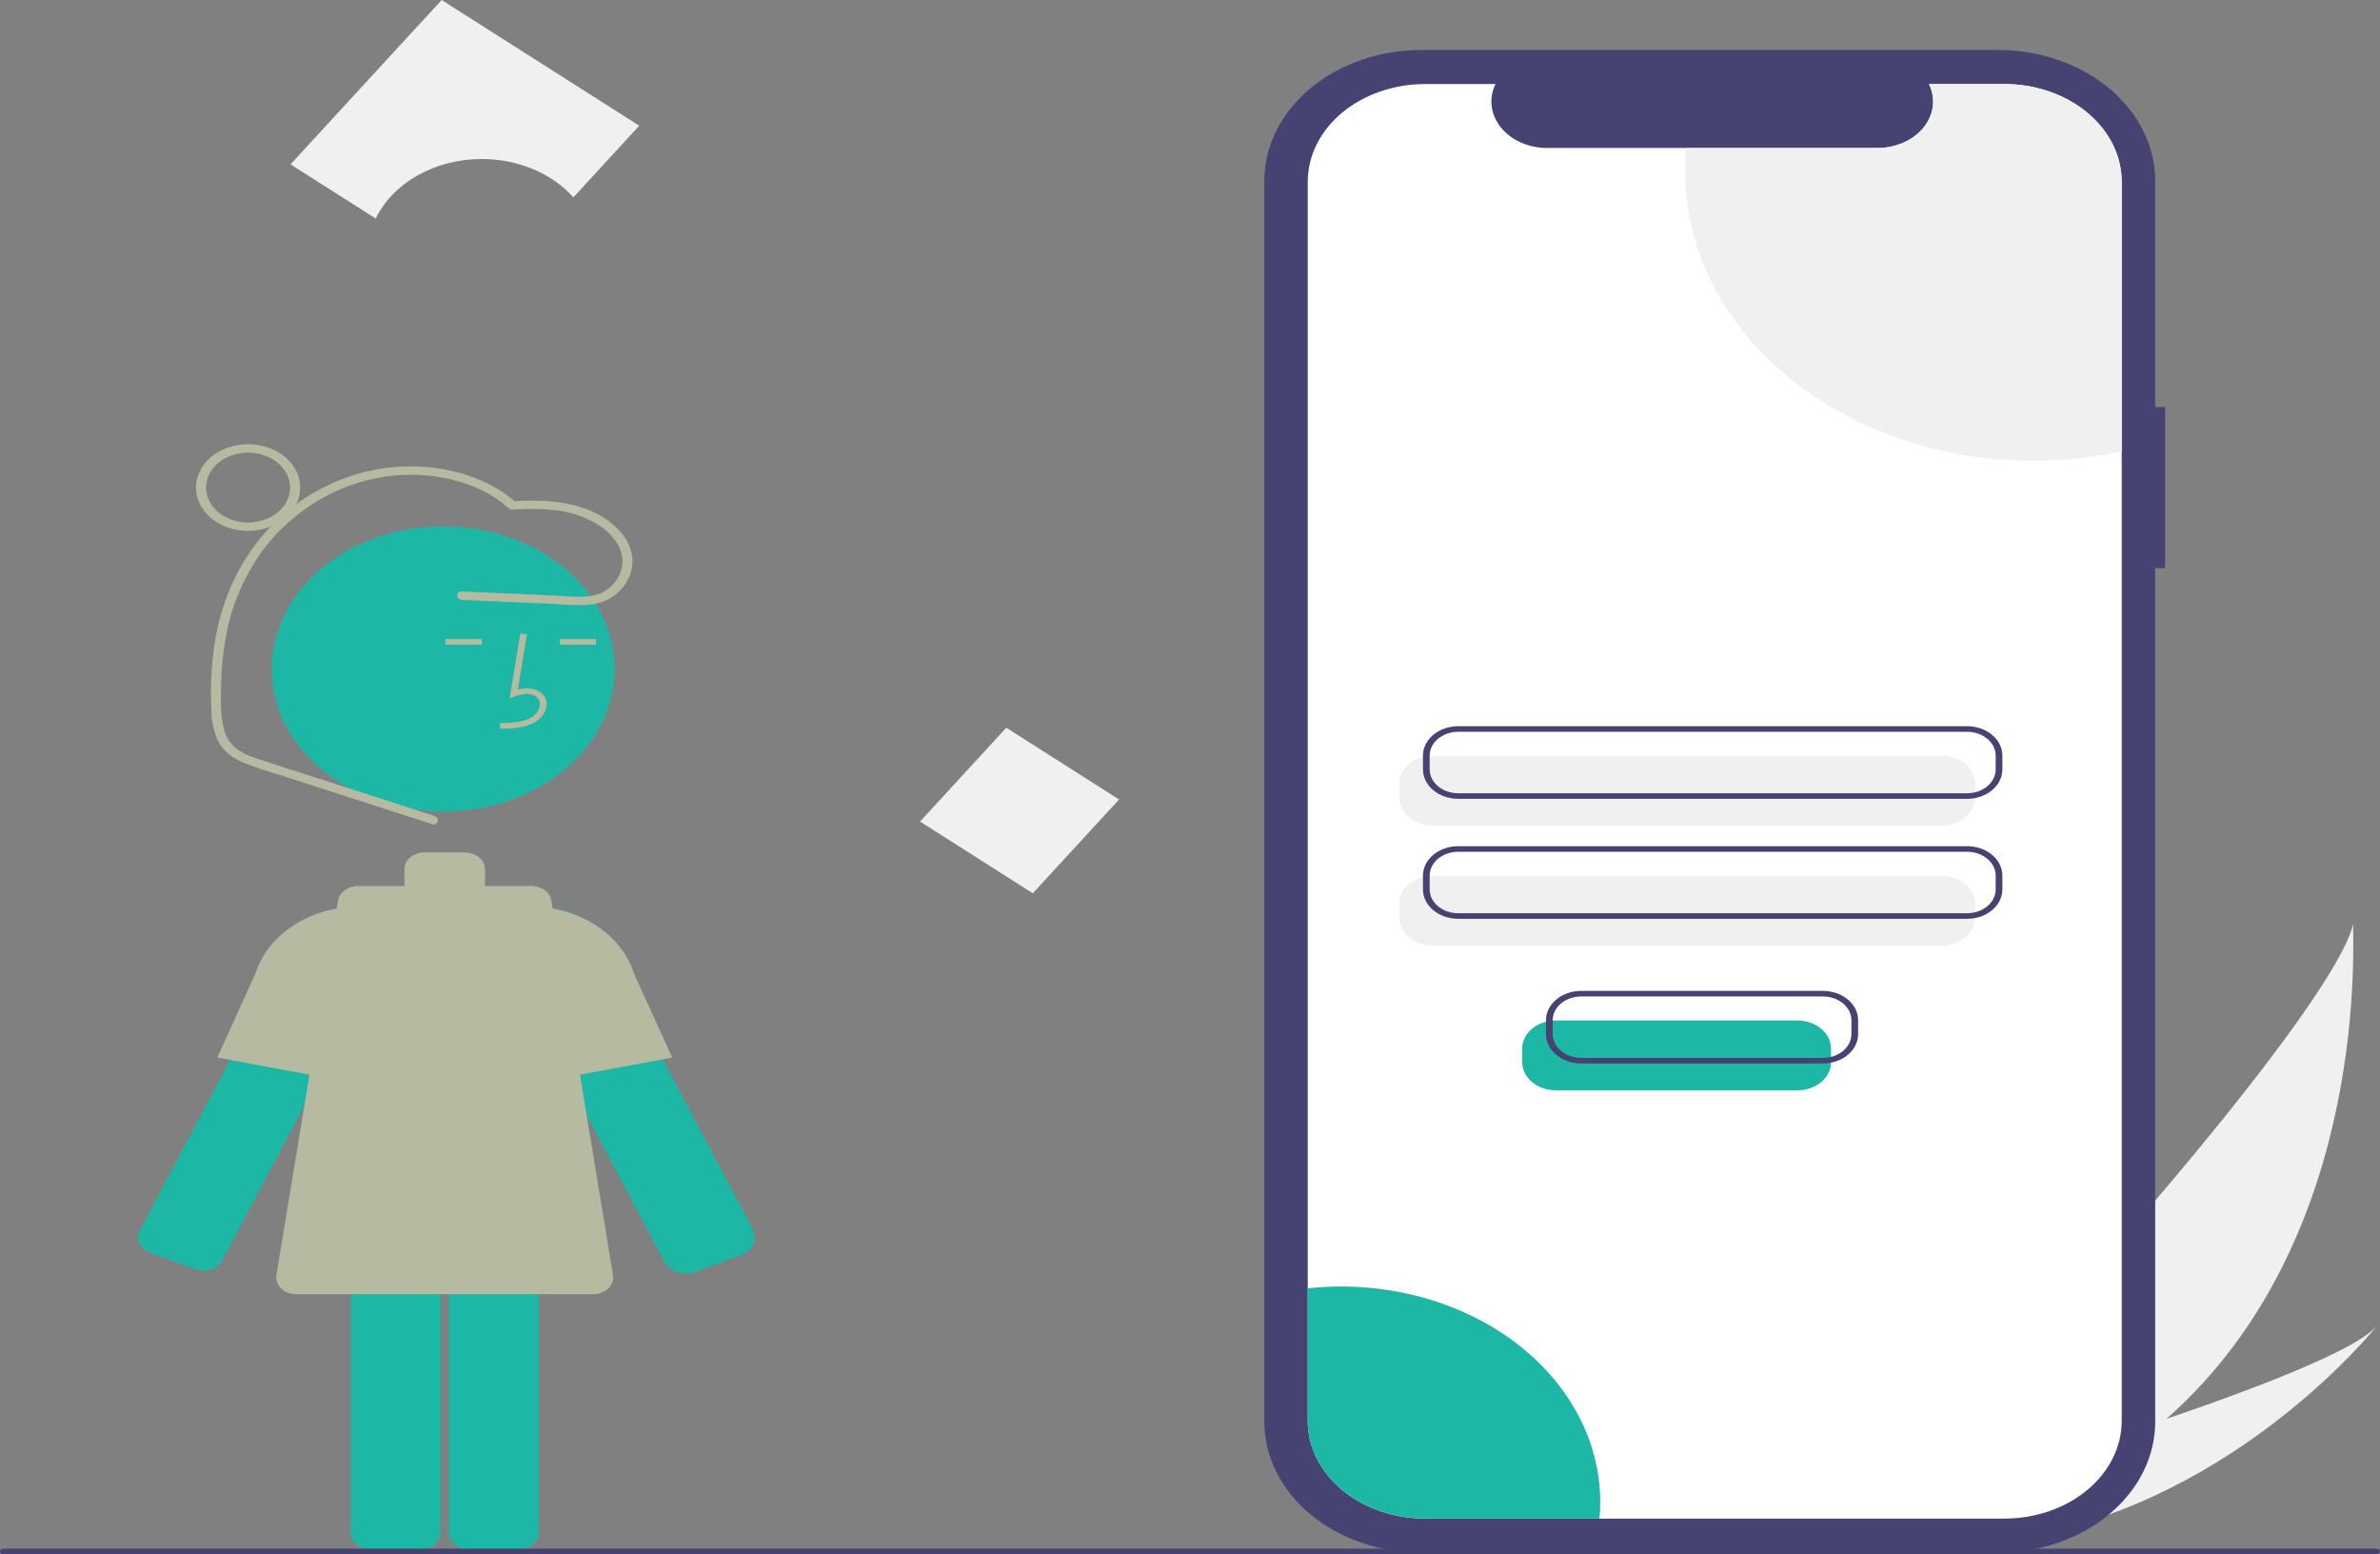 <svg width="291" height="190" viewBox="0 0 291 190" fill="none" xmlns="http://www.w3.org/2000/svg">
<rect x="0" y="0" width="291" height="190" fill="#808080" stroke="none"/>
<g clip-path="url(#clip0_64_22)">
<path d="M264.886 173.45C259.308 178.417 252.916 182.705 245.899 186.189C245.738 186.272 245.574 186.349 245.41 186.429L234.05 178.067C234.169 177.975 234.301 177.872 234.443 177.758C242.908 171.074 284.929 124.34 287.729 112.96C287.536 113.908 290.256 151.089 264.886 173.45Z" fill="#F0F0F0"/>
<path d="M248.09 187.803C247.876 187.845 247.657 187.885 247.438 187.922L238.915 181.649C239.082 181.6 239.277 181.543 239.499 181.479C243.156 180.402 254.047 177.152 264.885 173.449C276.531 169.47 288.121 164.973 290.614 162.092C290.079 162.761 273.608 183.057 248.09 187.803Z" fill="#F0F0F0"/>
<path d="M264.728 49.761H263.515V22.11C263.515 20.009 263.017 17.928 262.05 15.986C261.083 14.045 259.665 12.28 257.879 10.794C256.092 9.308 253.97 8.13 251.636 7.325C249.301 6.521 246.798 6.107 244.271 6.107H173.83C171.303 6.107 168.8 6.521 166.465 7.325C164.131 8.13 162.009 9.308 160.222 10.794C158.436 12.28 157.018 14.045 156.051 15.986C155.084 17.928 154.586 20.009 154.586 22.11V173.801C154.586 175.902 155.084 177.983 156.051 179.925C157.018 181.867 158.436 183.631 160.222 185.117C162.009 186.603 164.131 187.782 166.465 188.586C168.8 189.39 171.302 189.804 173.83 189.804H244.271C246.798 189.804 249.301 189.39 251.635 188.586C253.97 187.782 256.092 186.603 257.878 185.117C259.665 183.631 261.083 181.867 262.05 179.925C263.017 177.984 263.515 175.903 263.515 173.801V69.442H264.728V49.761Z" fill="#464373"/>
<path d="M259.419 22.22V173.69C259.419 175.26 259.047 176.814 258.324 178.264C257.602 179.714 256.543 181.031 255.209 182.141C253.874 183.25 252.289 184.13 250.546 184.73C248.802 185.331 246.933 185.639 245.046 185.639H174.265C172.378 185.639 170.51 185.33 168.766 184.729C167.023 184.129 165.439 183.249 164.105 182.139C162.771 181.03 161.712 179.712 160.99 178.263C160.268 176.813 159.897 175.259 159.897 173.69V22.22C159.897 20.651 160.268 19.097 160.99 17.648C161.712 16.198 162.771 14.881 164.105 13.771C165.439 12.662 167.023 11.781 168.766 11.181C170.51 10.581 172.378 10.272 174.265 10.272H182.854C182.433 11.134 182.272 12.069 182.387 12.995C182.502 13.921 182.889 14.809 183.513 15.581C184.138 16.354 184.981 16.987 185.969 17.424C186.956 17.862 188.058 18.092 189.177 18.092H229.531C230.651 18.093 231.754 17.865 232.743 17.427C233.731 16.99 234.575 16.357 235.2 15.584C235.825 14.811 236.212 13.922 236.326 12.996C236.44 12.069 236.278 11.134 235.855 10.272H245.046C246.933 10.271 248.802 10.58 250.546 11.18C252.289 11.78 253.874 12.66 255.209 13.77C256.543 14.88 257.602 16.197 258.324 17.647C259.047 19.097 259.419 20.651 259.419 22.22Z" fill="white"/>
<path d="M237.401 100.932H175.187C174.097 100.931 173.052 100.571 172.282 99.93C171.511 99.289 171.078 98.42 171.077 97.514V95.813C171.078 94.906 171.511 94.038 172.282 93.397C173.052 92.756 174.097 92.396 175.187 92.395H237.401C238.491 92.396 239.536 92.756 240.306 93.397C241.077 94.038 241.51 94.906 241.511 95.813V97.514C241.51 98.42 241.077 99.289 240.306 99.93C239.536 100.571 238.491 100.931 237.401 100.932Z" fill="#F0F0F0"/>
<path d="M237.401 115.598H175.187C174.097 115.597 173.052 115.237 172.282 114.596C171.511 113.955 171.078 113.086 171.077 112.18V110.479C171.078 109.573 171.511 108.704 172.282 108.063C173.052 107.422 174.097 107.062 175.187 107.061H237.401C238.491 107.062 239.536 107.422 240.306 108.063C241.077 108.704 241.51 109.573 241.511 110.479V112.18C241.51 113.086 241.077 113.955 240.306 114.596C239.536 115.237 238.491 115.597 237.401 115.598Z" fill="#F0F0F0"/>
<path d="M240.513 97.652H178.299C177.155 97.651 176.058 97.272 175.249 96.6C174.44 95.927 173.985 95.015 173.983 94.063V92.362C173.985 91.41 174.44 90.498 175.249 89.825C176.058 89.152 177.155 88.774 178.299 88.773H240.513C241.658 88.774 242.754 89.152 243.564 89.825C244.373 90.498 244.828 91.41 244.829 92.362V94.063C244.828 95.015 244.373 95.927 243.564 96.6C242.754 97.272 241.658 97.651 240.513 97.652ZM178.299 89.456C177.373 89.457 176.485 89.764 175.83 90.308C175.175 90.853 174.806 91.591 174.805 92.362V94.063C174.806 94.833 175.175 95.572 175.83 96.117C176.485 96.661 177.373 96.968 178.299 96.969H240.513C241.44 96.968 242.328 96.661 242.983 96.117C243.638 95.572 244.006 94.833 244.007 94.063V92.362C244.006 91.591 243.638 90.853 242.983 90.308C242.328 89.764 241.44 89.457 240.513 89.456H178.299Z" fill="#464373"/>
<path d="M240.513 112.318H178.299C177.155 112.317 176.058 111.939 175.249 111.266C174.44 110.593 173.985 109.681 173.983 108.729V107.028C173.985 106.076 174.44 105.164 175.249 104.491C176.058 103.818 177.155 103.44 178.299 103.439H240.513C241.658 103.44 242.754 103.818 243.564 104.491C244.373 105.164 244.828 106.076 244.829 107.028V108.729C244.828 109.681 244.373 110.593 243.564 111.266C242.754 111.939 241.658 112.317 240.513 112.318ZM178.299 104.122C177.373 104.123 176.485 104.43 175.83 104.974C175.175 105.519 174.806 106.257 174.805 107.028V108.729C174.806 109.499 175.175 110.238 175.83 110.783C176.485 111.327 177.373 111.634 178.299 111.634H240.513C241.44 111.634 242.328 111.327 242.983 110.783C243.638 110.238 244.006 109.499 244.007 108.729V107.028C244.006 106.257 243.638 105.519 242.983 104.974C242.328 104.43 241.44 104.123 240.513 104.122H178.299Z" fill="#464373"/>
<path d="M259.419 22.22V55.167C253.123 56.544 246.532 56.702 240.152 55.629C233.772 54.556 227.773 52.279 222.617 48.975C217.461 45.671 213.285 41.428 210.41 36.571C207.535 31.714 206.038 26.374 206.035 20.961C206.035 19.994 206.081 19.038 206.175 18.092H229.531C230.651 18.093 231.754 17.865 232.743 17.427C233.731 16.99 234.575 16.357 235.2 15.584C235.825 14.811 236.212 13.922 236.326 12.996C236.44 12.069 236.278 11.134 235.854 10.272H245.046C246.933 10.271 248.802 10.58 250.545 11.18C252.289 11.78 253.874 12.66 255.209 13.77C256.543 14.88 257.602 16.197 258.324 17.647C259.047 19.097 259.419 20.651 259.419 22.22Z" fill="#F0F0F0"/>
<path d="M195.661 183.581C195.661 184.275 195.63 184.961 195.562 185.639H174.265C172.378 185.639 170.51 185.33 168.766 184.729C167.023 184.129 165.439 183.249 164.105 182.139C162.771 181.03 161.712 179.712 160.99 178.263C160.268 176.813 159.897 175.259 159.897 173.69V157.488C164.361 157.006 168.898 157.32 173.205 158.41C177.512 159.499 181.49 161.34 184.874 163.809C188.258 166.278 190.97 169.319 192.83 172.728C194.691 176.137 195.655 179.837 195.661 183.581Z" fill="#1DB8A5"/>
<path d="M23.889 155.153C24.487 155.372 25.166 155.385 25.775 155.188C26.385 154.992 26.876 154.602 27.14 154.105L46.326 117.944C46.766 117.116 46.9 116.199 46.712 115.308C46.524 114.417 46.023 113.592 45.272 112.938C44.52 112.284 43.553 111.83 42.491 111.634C41.429 111.437 40.321 111.506 39.307 111.833C38.136 112.206 37.155 112.904 36.533 113.809C36.434 113.952 36.344 114.1 36.264 114.251L17.078 150.412C16.947 150.659 16.876 150.924 16.869 151.193C16.861 151.463 16.918 151.731 17.035 151.982C17.152 152.233 17.327 152.462 17.551 152.657C17.775 152.852 18.042 153.008 18.339 153.117L23.889 155.153Z" fill="#1DB8A5"/>
<path d="M45.539 132.789L26.561 129.282L31.259 118.949C32.059 116.423 33.921 114.219 36.507 112.738C39.094 111.256 42.233 110.594 45.356 110.872L45.539 110.889L45.539 132.789Z" fill="#B5BAA1"/>
<path d="M83.87 155.67C83.312 155.67 82.766 155.534 82.298 155.281C81.831 155.028 81.461 154.667 81.235 154.243L62.049 118.081C61.439 116.931 61.382 115.63 61.89 114.445C62.399 113.261 63.434 112.284 64.782 111.715C66.13 111.146 67.69 111.028 69.139 111.386C70.589 111.744 71.818 112.55 72.575 113.639C72.681 113.793 72.777 113.951 72.863 114.113L92.049 150.275C92.357 150.855 92.376 151.514 92.1 152.105C91.824 152.697 91.277 153.173 90.579 153.429L84.84 155.535L84.837 155.529C84.527 155.623 84.2 155.67 83.87 155.67Z" fill="#1DB8A5"/>
<path d="M57.331 143.253C56.677 143.253 56.05 143.47 55.588 143.854C55.126 144.239 54.865 144.76 54.865 145.304V187.351C54.865 187.895 55.126 188.416 55.588 188.8C56.05 189.185 56.677 189.401 57.331 189.402H63.397C64.051 189.401 64.678 189.185 65.14 188.8C65.603 188.416 65.863 187.895 65.863 187.351V145.304C65.863 144.76 65.603 144.239 65.14 143.854C64.678 143.47 64.051 143.253 63.397 143.253H57.331Z" fill="#1DB8A5"/>
<path d="M45.332 143.253C44.678 143.253 44.052 143.47 43.589 143.854C43.127 144.239 42.867 144.76 42.866 145.304V187.351C42.867 187.895 43.127 188.416 43.589 188.8C44.052 189.185 44.678 189.401 45.332 189.402H51.399C52.053 189.401 52.679 189.185 53.142 188.8C53.604 188.416 53.864 187.895 53.865 187.351V145.304C53.864 144.76 53.604 144.239 53.142 143.854C52.679 143.47 52.053 143.253 51.399 143.253H45.332Z" fill="#1DB8A5"/>
<path d="M54.184 99.201C65.76 99.201 75.145 91.396 75.145 81.769C75.145 72.141 65.76 64.337 54.184 64.337C42.607 64.337 33.222 72.141 33.222 81.769C33.222 91.396 42.607 99.201 54.184 99.201Z" fill="#1DB8A5"/>
<path d="M61.159 89.087C62.518 89.055 64.209 89.016 65.512 88.224C65.9 87.979 66.219 87.666 66.446 87.308C66.673 86.949 66.803 86.553 66.827 86.149C66.851 85.861 66.794 85.573 66.661 85.306C66.529 85.04 66.324 84.802 66.063 84.613C65.382 84.135 64.389 84.023 63.318 84.284L64.427 77.542L63.613 77.449L62.309 85.376L62.989 85.116C63.777 84.815 64.859 84.662 65.532 85.135C65.697 85.259 65.826 85.412 65.908 85.584C65.99 85.755 66.024 85.941 66.006 86.125C65.986 86.426 65.888 86.72 65.719 86.987C65.55 87.254 65.314 87.488 65.027 87.672C64.013 88.288 62.665 88.368 61.136 88.403L61.159 89.087Z" fill="#B5BAA1"/>
<path d="M72.882 78.123H68.455V78.807H72.882V78.123Z" fill="#B5BAA1"/>
<path d="M58.907 78.123H54.48V78.807H58.907V78.123Z" fill="#B5BAA1"/>
<path d="M74.954 155.883L67.409 110.08C67.328 109.589 67.036 109.139 66.587 108.813C66.138 108.487 65.562 108.308 64.966 108.308H59.271C59.295 108.195 59.307 108.081 59.308 107.966V106.257C59.308 105.713 59.048 105.191 58.586 104.807C58.123 104.422 57.496 104.206 56.842 104.206H51.91C51.255 104.206 50.628 104.422 50.166 104.807C49.703 105.191 49.444 105.713 49.443 106.257V107.966C49.444 108.081 49.457 108.195 49.48 108.308H43.785C43.19 108.308 42.614 108.487 42.164 108.813C41.715 109.139 41.423 109.589 41.342 110.08L33.797 155.883C33.75 156.173 33.777 156.468 33.878 156.749C33.979 157.029 34.151 157.289 34.382 157.509C34.614 157.73 34.9 157.907 35.22 158.028C35.541 158.149 35.889 158.212 36.241 158.212H72.51C72.863 158.212 73.211 158.149 73.531 158.028C73.852 157.907 74.137 157.73 74.369 157.509C74.6 157.289 74.772 157.029 74.873 156.749C74.974 156.468 75.002 156.173 74.954 155.883Z" fill="#B5BAA1"/>
<path d="M63.212 132.789V110.889L63.395 110.872C66.522 110.594 69.665 111.258 72.253 112.744C74.841 114.229 76.703 116.437 77.5 118.966L82.19 129.282L63.212 132.789Z" fill="#B5BAA1"/>
<path d="M53.128 99.745L38.629 95.065C36.258 94.3 33.874 93.558 31.516 92.766C30.506 92.473 29.575 92.017 28.778 91.424C28.084 90.813 27.611 90.052 27.413 89.227C26.91 87.46 27.001 85.527 27.037 83.723C27.065 81.75 27.26 79.781 27.621 77.83C28.254 74.165 29.741 70.638 31.999 67.446C36.065 61.898 43.07 57.724 51.129 58.057C54.859 58.211 58.611 59.324 61.383 61.446C61.672 61.733 61.997 61.994 62.351 62.226C62.597 62.303 62.866 62.318 63.122 62.269C63.46 62.251 63.799 62.237 64.138 62.227C65.313 62.186 66.491 62.227 67.658 62.35C69.785 62.541 71.802 63.237 73.466 64.356C74.851 65.347 75.978 66.745 76.094 68.3C76.15 69.014 76.008 69.728 75.68 70.389C75.351 71.05 74.844 71.639 74.198 72.111C72.468 73.324 70 72.898 67.925 72.806L60.324 72.471L56.472 72.302C55.679 72.267 55.682 73.292 56.472 73.327L66.709 73.778C68.354 73.85 70.049 74.028 71.695 73.946C72.96 73.898 74.168 73.494 75.121 72.8C75.99 72.136 76.638 71.295 77.001 70.361C77.364 69.426 77.429 68.43 77.191 67.468C76.663 65.37 74.785 63.634 72.585 62.602C69.59 61.197 66.013 61.063 62.662 61.27L63.098 61.42C59.308 58.037 53.502 56.609 48.051 57.109C42.296 57.636 37.177 60.306 33.499 63.958C29.399 68.028 27.164 73.104 26.296 78.324C25.843 81.142 25.695 83.988 25.851 86.828C25.844 88.08 26.102 89.324 26.612 90.503C27.194 91.65 28.246 92.588 29.582 93.15C31.113 93.765 32.687 94.303 34.295 94.76L39.637 96.485L50.13 99.872L52.8 100.734C53.541 100.973 53.861 99.981 53.128 99.745Z" fill="#B5BAA1"/>
<path d="M30.331 64.898C29.071 64.898 27.839 64.588 26.792 64.005C25.744 63.423 24.927 62.596 24.445 61.628C23.963 60.66 23.837 59.594 24.083 58.567C24.329 57.539 24.935 56.595 25.826 55.854C26.717 55.113 27.852 54.608 29.088 54.404C30.324 54.2 31.605 54.304 32.769 54.706C33.933 55.106 34.928 55.785 35.628 56.657C36.328 57.528 36.702 58.552 36.702 59.6C36.7 61.005 36.028 62.352 34.834 63.345C33.639 64.338 32.02 64.897 30.331 64.898ZM30.331 55.328C29.315 55.328 28.322 55.578 27.477 56.048C26.632 56.517 25.973 57.184 25.584 57.965C25.196 58.746 25.094 59.605 25.292 60.434C25.49 61.263 25.98 62.024 26.698 62.621C27.417 63.219 28.332 63.626 29.329 63.791C30.325 63.956 31.358 63.871 32.297 63.548C33.236 63.224 34.038 62.677 34.603 61.974C35.167 61.271 35.469 60.445 35.469 59.6C35.467 58.467 34.925 57.381 33.962 56.58C32.999 55.779 31.693 55.329 30.331 55.328Z" fill="#B5BAA1"/>
<path d="M136.827 97.731L123.038 88.96L112.492 100.427L126.281 109.198L136.827 97.731Z" fill="#F0F0F0"/>
<path d="M58.897 19.438C61.075 19.436 63.224 19.859 65.171 20.672C67.118 21.486 68.809 22.667 70.108 24.121L78.16 15.366L54.001 0L35.523 20.091L45.936 26.714C46.978 24.565 48.769 22.724 51.078 21.427C53.388 20.131 56.11 19.438 58.897 19.438Z" fill="#F0F0F0"/>
<path d="M290.589 190H0.411C0.302 190 0.197 189.964 0.12 189.9C0.043 189.836 0 189.749 0 189.658C0 189.568 0.043 189.481 0.12 189.417C0.197 189.352 0.302 189.316 0.411 189.316H290.589C290.698 189.316 290.803 189.352 290.88 189.417C290.957 189.481 291 189.568 291 189.658C291 189.749 290.957 189.836 290.88 189.9C290.803 189.964 290.698 190 290.589 190Z" fill="#464373"/>
<path d="M219.766 133.284H190.229C189.139 133.283 188.095 132.922 187.324 132.281C186.554 131.64 186.12 130.772 186.119 129.865V128.164C186.12 127.258 186.554 126.389 187.324 125.748C188.095 125.108 189.139 124.747 190.229 124.746H219.766C220.855 124.747 221.9 125.108 222.671 125.748C223.441 126.389 223.875 127.258 223.876 128.164V129.865C223.875 130.772 223.441 131.64 222.671 132.281C221.9 132.922 220.855 133.283 219.766 133.284Z" fill="#1DB8A5"/>
<path d="M222.878 130.004H193.341C192.197 130.003 191.1 129.624 190.291 128.951C189.482 128.278 189.027 127.366 189.026 126.415V124.713C189.027 123.762 189.482 122.85 190.291 122.177C191.1 121.504 192.197 121.125 193.341 121.124H222.878C224.022 121.125 225.119 121.504 225.928 122.177C226.737 122.85 227.192 123.762 227.193 124.713V126.415C227.192 127.366 226.737 128.278 225.928 128.951C225.119 129.624 224.022 130.003 222.878 130.004ZM193.341 121.808C192.415 121.809 191.527 122.115 190.872 122.66C190.217 123.205 189.849 123.943 189.848 124.713V126.415C189.849 127.185 190.217 127.923 190.872 128.468C191.527 129.013 192.415 129.319 193.341 129.32H222.878C223.804 129.319 224.692 129.013 225.347 128.468C226.002 127.923 226.37 127.185 226.371 126.415V124.713C226.37 123.943 226.002 123.205 225.347 122.66C224.692 122.115 223.804 121.809 222.878 121.808H193.341Z" fill="#464373"/>
</g>
<defs>
<clipPath id="clip0_64_22">
<rect width="291" height="190" fill="white"/>
</clipPath>
</defs>
</svg>
